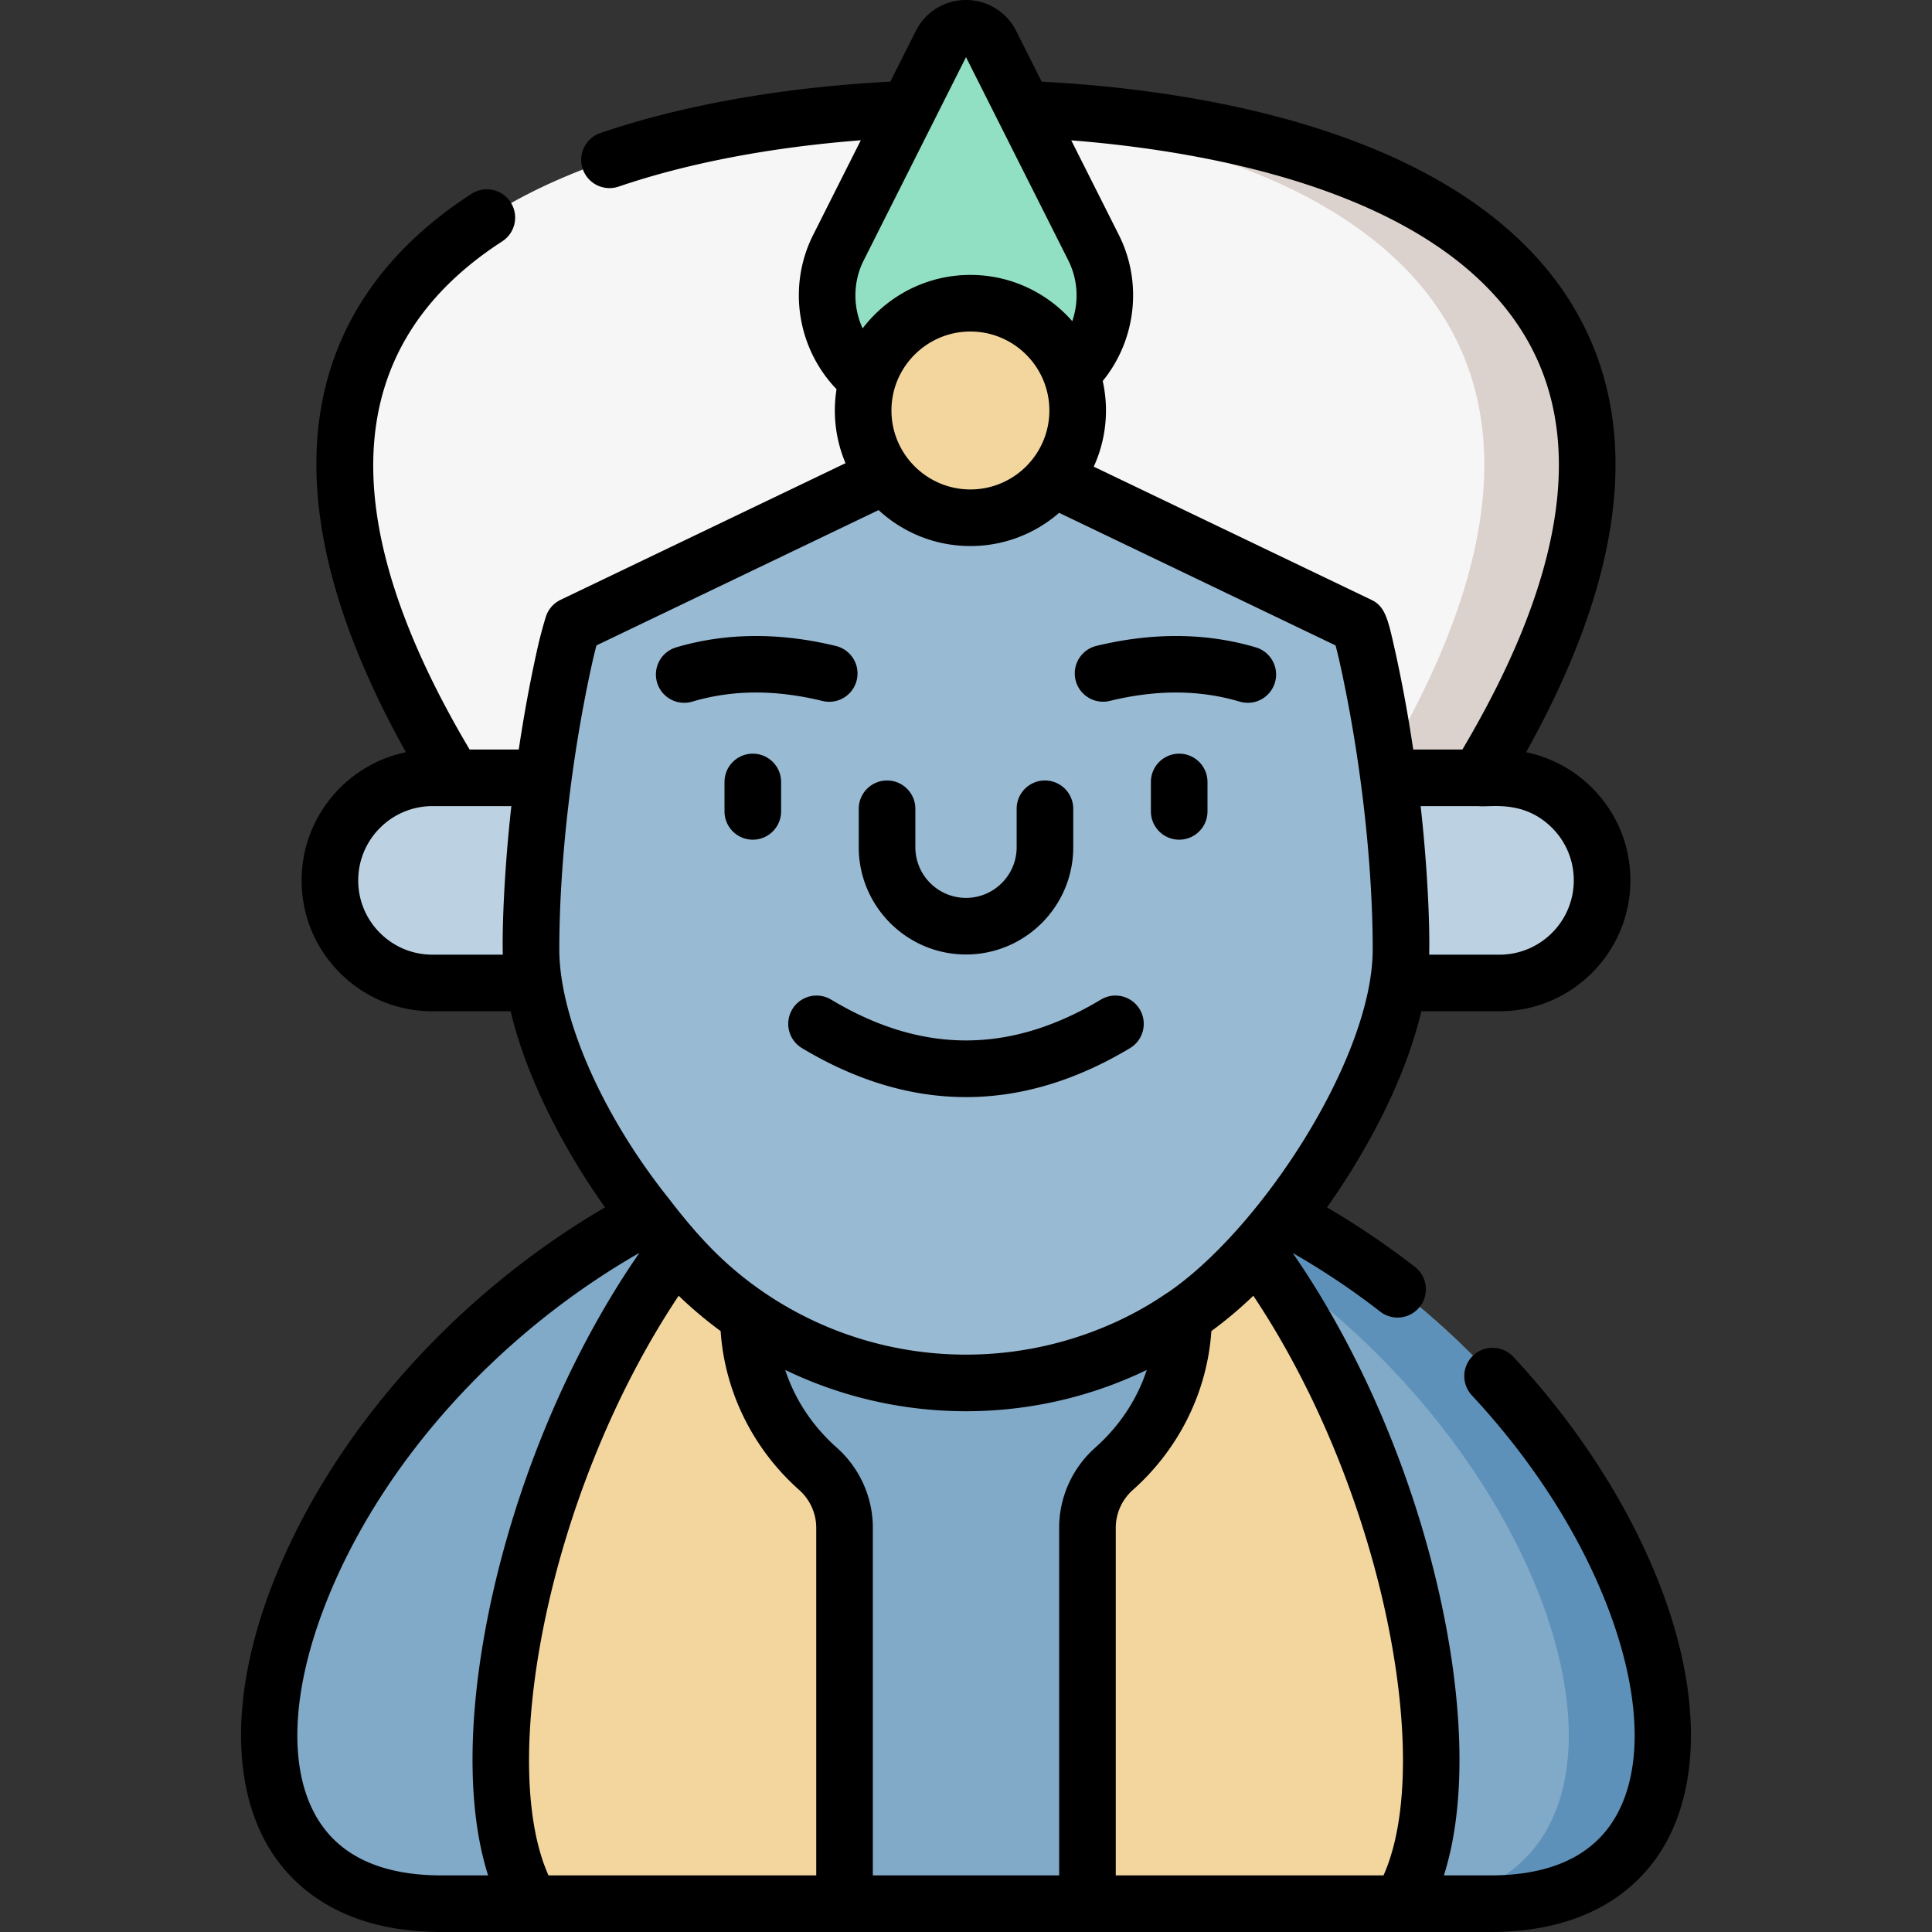 <svg height="512" viewBox="0 0 511.999 511.999" width="512" xmlns="http://www.w3.org/2000/svg"><rect x="0" y="0" width="511.999" height="511.999" fill="#333333" stroke="none"/><path d="M256 28.609c-103.354 0-240.936 42.054-112.967 210.701h225.934C496.936 70.664 359.353 28.609 256 28.609z" fill="#f7f6f6"/><path d="M256 28.609c-4.486 0-9.038.081-13.628.247 101.17 3.645 221.753 49.128 99.338 210.455h27.257C496.936 70.664 359.353 28.609 256 28.609z" fill="#dcd2cd"/><path d="M397.381 206.128H114.618c-15.013 0-27.186 12.169-27.186 27.181 0 15.013 12.174 27.186 27.186 27.186h282.763c15.013 0 27.186-12.174 27.186-27.186.001-15.012-12.173-27.181-27.186-27.181z" fill="#bcd1e1"/><path d="M394.98 504.498H117.02c-45.258 0-54.78-38.397-37.831-81.92 4.345-11.135 10.415-22.608 18.068-33.856 27.847-40.954 76.618-78.969 138.825-87.166 12.501-1.654 27.336-1.654 39.837-.001 62.207 8.197 110.978 46.212 138.825 87.167 7.653 11.248 13.722 22.721 18.067 33.856 16.948 43.523 7.427 81.92-37.831 81.92z" fill="#81a9c8"/><path d="M432.81 422.579c-4.345-11.135-10.415-22.608-18.067-33.856-27.847-40.955-76.618-78.97-138.825-87.167-10.096-1.336-21.697-1.575-32.379-.753 2.544.196 5.052.433 7.457.752 62.207 8.197 110.979 46.214 138.826 87.168 7.653 11.248 13.723 22.722 18.068 33.856 16.949 43.522 7.427 81.919-37.832 81.919h24.921c45.259 0 54.78-38.397 37.831-81.919z" fill="#5d91b9"/><path d="M223.81 404.872v99.626h-83c-10.06-16.74-10.39-47.5-2.83-80.9 2.9-12.78 6.95-25.96 12.06-38.87 11.01-27.86 26.93-54.53 46.71-73.6 8.22-2.96 16.77-5.4 25.62-7.25-14.56 10.03-24.04 26.4-24.04 44.89 0 15.991 7.101 30.401 18.448 40.488a20.898 20.898 0 017.032 15.616zm147.38 99.626h-83v-99.626a20.898 20.898 0 017.032-15.616c11.347-10.087 18.448-24.497 18.448-40.488 0-18.49-9.48-34.86-24.04-44.89 8.85 1.85 17.4 4.29 25.62 7.25 19.78 19.07 35.7 45.74 46.71 73.6 5.11 12.91 9.16 26.09 12.06 38.87 7.56 33.4 7.23 64.16-2.83 80.9z" fill="#f3d69e"/><path d="M371.28 251.608c0 23.69-17.08 55.69-38.28 80.01-9.68 11.12-21.56 19.83-34.7 25.77-13.15 5.94-27.56 9.1-42.3 9.1-29.49 0-57.63-12.64-77-34.87-21.2-24.32-38.28-56.32-38.28-80.01 0-19.57 2.45-48.78 9.02-78.1.59-2.64 1.28-5.23 2.06-7.78l104.2-49.98 104.2 49.98c.78 2.55 1.47 5.14 2.06 7.78 6.57 29.32 9.02 58.53 9.02 78.1z" fill="#99bad3"/><path d="M249.412 11.558l-27.224 54.083a28.244 28.244 0 006.08 33.461L256 124.679l27.732-25.576a28.244 28.244 0 006.08-33.461l-27.224-54.083c-2.725-5.414-10.452-5.414-13.176-.001z" fill="#92e0c4"/><circle cx="257.168" cy="108.783" fill="#f3d69e" r="28.425"/><path d="M439.797 419.854c-8.199-21.023-21.602-41.87-38.76-60.287a7.5 7.5 0 00-10.975 10.225c15.878 17.043 28.244 36.239 35.759 55.509 9.418 24.182 9.837 45.339 1.149 58.046-6.193 9.059-16.957 13.652-31.99 13.652h-12.336c5.886-18.451 5.512-44.919-1.31-75.06-3.049-13.436-7.221-26.884-12.399-39.967-7.195-18.21-16.255-35.34-26.366-49.927a200.329 200.329 0 0123.152 15.508 7.5 7.5 0 109.197-11.849 215.634 215.634 0 00-23.248-15.73c12.357-17.503 21.188-35.881 25.004-51.977h20.708c19.126 0 34.686-15.562 34.686-34.688 0-17.127-12.237-30.804-27.634-33.964 25.654-46.012 30.511-84.578 14.39-114.752-11.101-20.778-31.813-36.859-61.56-47.796-22.697-8.345-50.693-13.555-81.198-15.149l-6.78-13.47C266.74 3.134 261.649 0 256 0s-10.74 3.134-13.289 8.185l-6.771 13.452c-28.553 1.502-55.055 6.189-76.881 13.632a7.5 7.5 0 004.841 14.197c18.351-6.257 40.351-10.447 64.219-12.29l-12.628 25.088c-6.824 13.551-4.23 30.051 6.199 40.874a35.843 35.843 0 002.38 19.611l-75.513 36.215a7.503 7.503 0 00-3.929 4.569c-.848 2.77-1.59 5.576-2.206 8.333-1.923 8.583-3.581 17.625-4.945 26.76H124.45c-36.732-61.896-33.835-107.191 8.642-134.66a7.5 7.5 0 10-8.146-12.596c-33.934 21.945-63.503 65.274-17.38 147.98-15.756 3.266-27.635 17.251-27.635 33.959 0 9.265 3.606 17.974 10.149 24.517 6.545 6.558 15.259 10.17 24.536 10.17h20.708c3.815 16.095 12.645 34.47 24.999 51.971-40.062 23.447-72.67 60.256-88.124 99.89-11.244 28.869-11.081 55.096.446 71.956 6.296 9.209 19.106 20.186 44.373 20.186H394.98c25.268 0 38.077-10.978 44.373-20.186 11.527-16.86 11.69-43.087.444-71.959zm-73.092 5.401c6.846 30.247 6.759 56.546-.065 71.744h-70.95v-92.13c0-3.805 1.646-7.453 4.513-10.005 12.306-10.94 19.75-26.11 20.819-42.11a108.713 108.713 0 0011.121-9.369c8.698 13.027 16.519 28.099 22.844 44.105 4.897 12.372 8.84 25.08 11.718 37.765zM145.36 496.999c-6.824-15.198-6.912-41.497-.066-71.74 2.879-12.689 6.822-25.396 11.721-37.774 6.323-16.002 14.144-31.073 22.842-44.101a108.693 108.693 0 0011.121 9.369c1.068 16 8.512 31.17 20.815 42.107 2.87 2.555 4.517 6.203 4.517 10.008v92.13h-70.95zm76.402-113.346c-6.482-5.762-11.121-12.822-13.667-20.602 14.74 7.118 31.088 10.938 47.904 10.938s33.164-3.82 47.904-10.938c-2.546 7.78-7.186 14.841-13.67 20.605-6.065 5.398-9.544 13.13-9.544 21.212v92.13h-49.38v-92.13c.001-8.081-3.478-15.813-9.547-21.215zm195.306-150.344c0 10.855-8.831 19.687-19.687 19.687h-18.63c.186-7.387-.394-22.663-2.267-39.369h15.284l.015.001.016-.001c3.028.393 11.93-1.815 19.508 5.763a19.56 19.56 0 015.761 13.919zM405.594 91.662c14.287 26.74 8.208 62.716-18.047 106.966h-13.023c-1.364-9.135-3.021-18.175-4.944-26.756-1.777-7.95-2.56-11.191-6.135-12.906l-73.593-35.299a35.741 35.741 0 002.378-22.69c8.792-10.775 10.647-26.057 4.281-38.712l-12.62-25.074c36.676 2.892 99.993 13.838 121.703 54.471zm-169.351 17.121c0-11.538 9.387-20.925 20.925-20.925s20.925 9.387 20.925 20.925-9.387 20.925-20.925 20.925-20.925-9.387-20.925-20.925zm-7.354-39.774l27.112-53.861 27.109 53.861c2.564 5.096 2.831 10.926 1.051 16.106-6.589-7.506-16.244-12.258-26.993-12.258-11.637 0-21.994 5.566-28.563 14.17-2.58-5.618-2.609-12.272.284-18.018zm-70.815 102.028l74.761-35.854c6.405 5.908 14.953 9.525 24.333 9.525 8.988 0 17.21-3.326 23.517-8.801l73.241 35.13a96.54 96.54 0 011.016 4.111c5.534 24.697 8.838 53.281 8.838 76.46 0 28.662-29.593 74.089-54.295 90.933-1.268.61-21.565 16.448-53.485 16.448-19.296 0-37.87-5.821-53.418-16.402l-.111-.076c-10.408-7.105-17.469-14.784-25.241-24.893l-.037-.048c-18.039-22.577-28.973-48.421-28.973-65.961 0-23.179 3.304-51.763 8.839-76.465.304-1.36.643-2.733 1.015-4.107zm-43.457 81.96c-5.266 0-10.209-2.048-13.924-5.771a19.554 19.554 0 01-5.762-13.916c0-10.852 8.831-19.681 19.686-19.681h20.897c-1.886 16.825-2.451 32.08-2.267 39.369h-18.63zm-29.588 230.35c-8.688-12.707-8.269-33.864 1.148-58.043 14.457-37.078 45.34-71.553 83.266-93.277-10.116 14.591-19.18 31.728-26.377 49.942-5.18 13.086-9.352 26.535-12.401 39.975-6.822 30.137-7.195 56.605-1.309 75.056H117.02c-15.035-.001-25.798-4.594-31.991-13.653z"/><path d="M256 252.949c15.671 0 28.421-12.75 28.421-28.421v-10.195a7.5 7.5 0 00-15 0v10.195c0 7.4-6.021 13.421-13.421 13.421s-13.421-6.021-13.421-13.421v-10.195a7.5 7.5 0 00-15 0v10.195c-.001 15.671 12.749 28.421 28.421 28.421zm-56.499-53.22a7.5 7.5 0 00-7.5 7.5v7.797a7.5 7.5 0 0015 0v-7.797a7.5 7.5 0 00-7.5-7.5zm-18.181-13.477c.705 0 1.422-.1 2.132-.311 10.697-3.167 21.992-3.224 34.529-.174a7.5 7.5 0 003.546-14.576c-14.97-3.641-29.213-3.518-42.334.367a7.5 7.5 0 00-5.062 9.321 7.505 7.505 0 007.189 5.373zm131.178 13.477a7.5 7.5 0 00-7.5 7.5v7.797a7.5 7.5 0 0015 0v-7.797a7.5 7.5 0 00-7.5-7.5zm-18.48-13.962c12.537-3.05 23.832-2.993 34.529.174.711.21 1.427.311 2.132.311a7.505 7.505 0 007.189-5.373 7.5 7.5 0 00-5.062-9.321c-13.121-3.885-27.364-4.008-42.334-.367a7.501 7.501 0 003.546 14.576zm-2.27 79.136c-24.055 14.431-47.443 14.431-71.497 0a7.5 7.5 0 00-7.717 12.863c14.421 8.65 28.943 12.976 43.465 12.976s29.045-4.326 43.465-12.976a7.5 7.5 0 002.573-10.29 7.497 7.497 0 00-10.289-2.573z"/></svg>